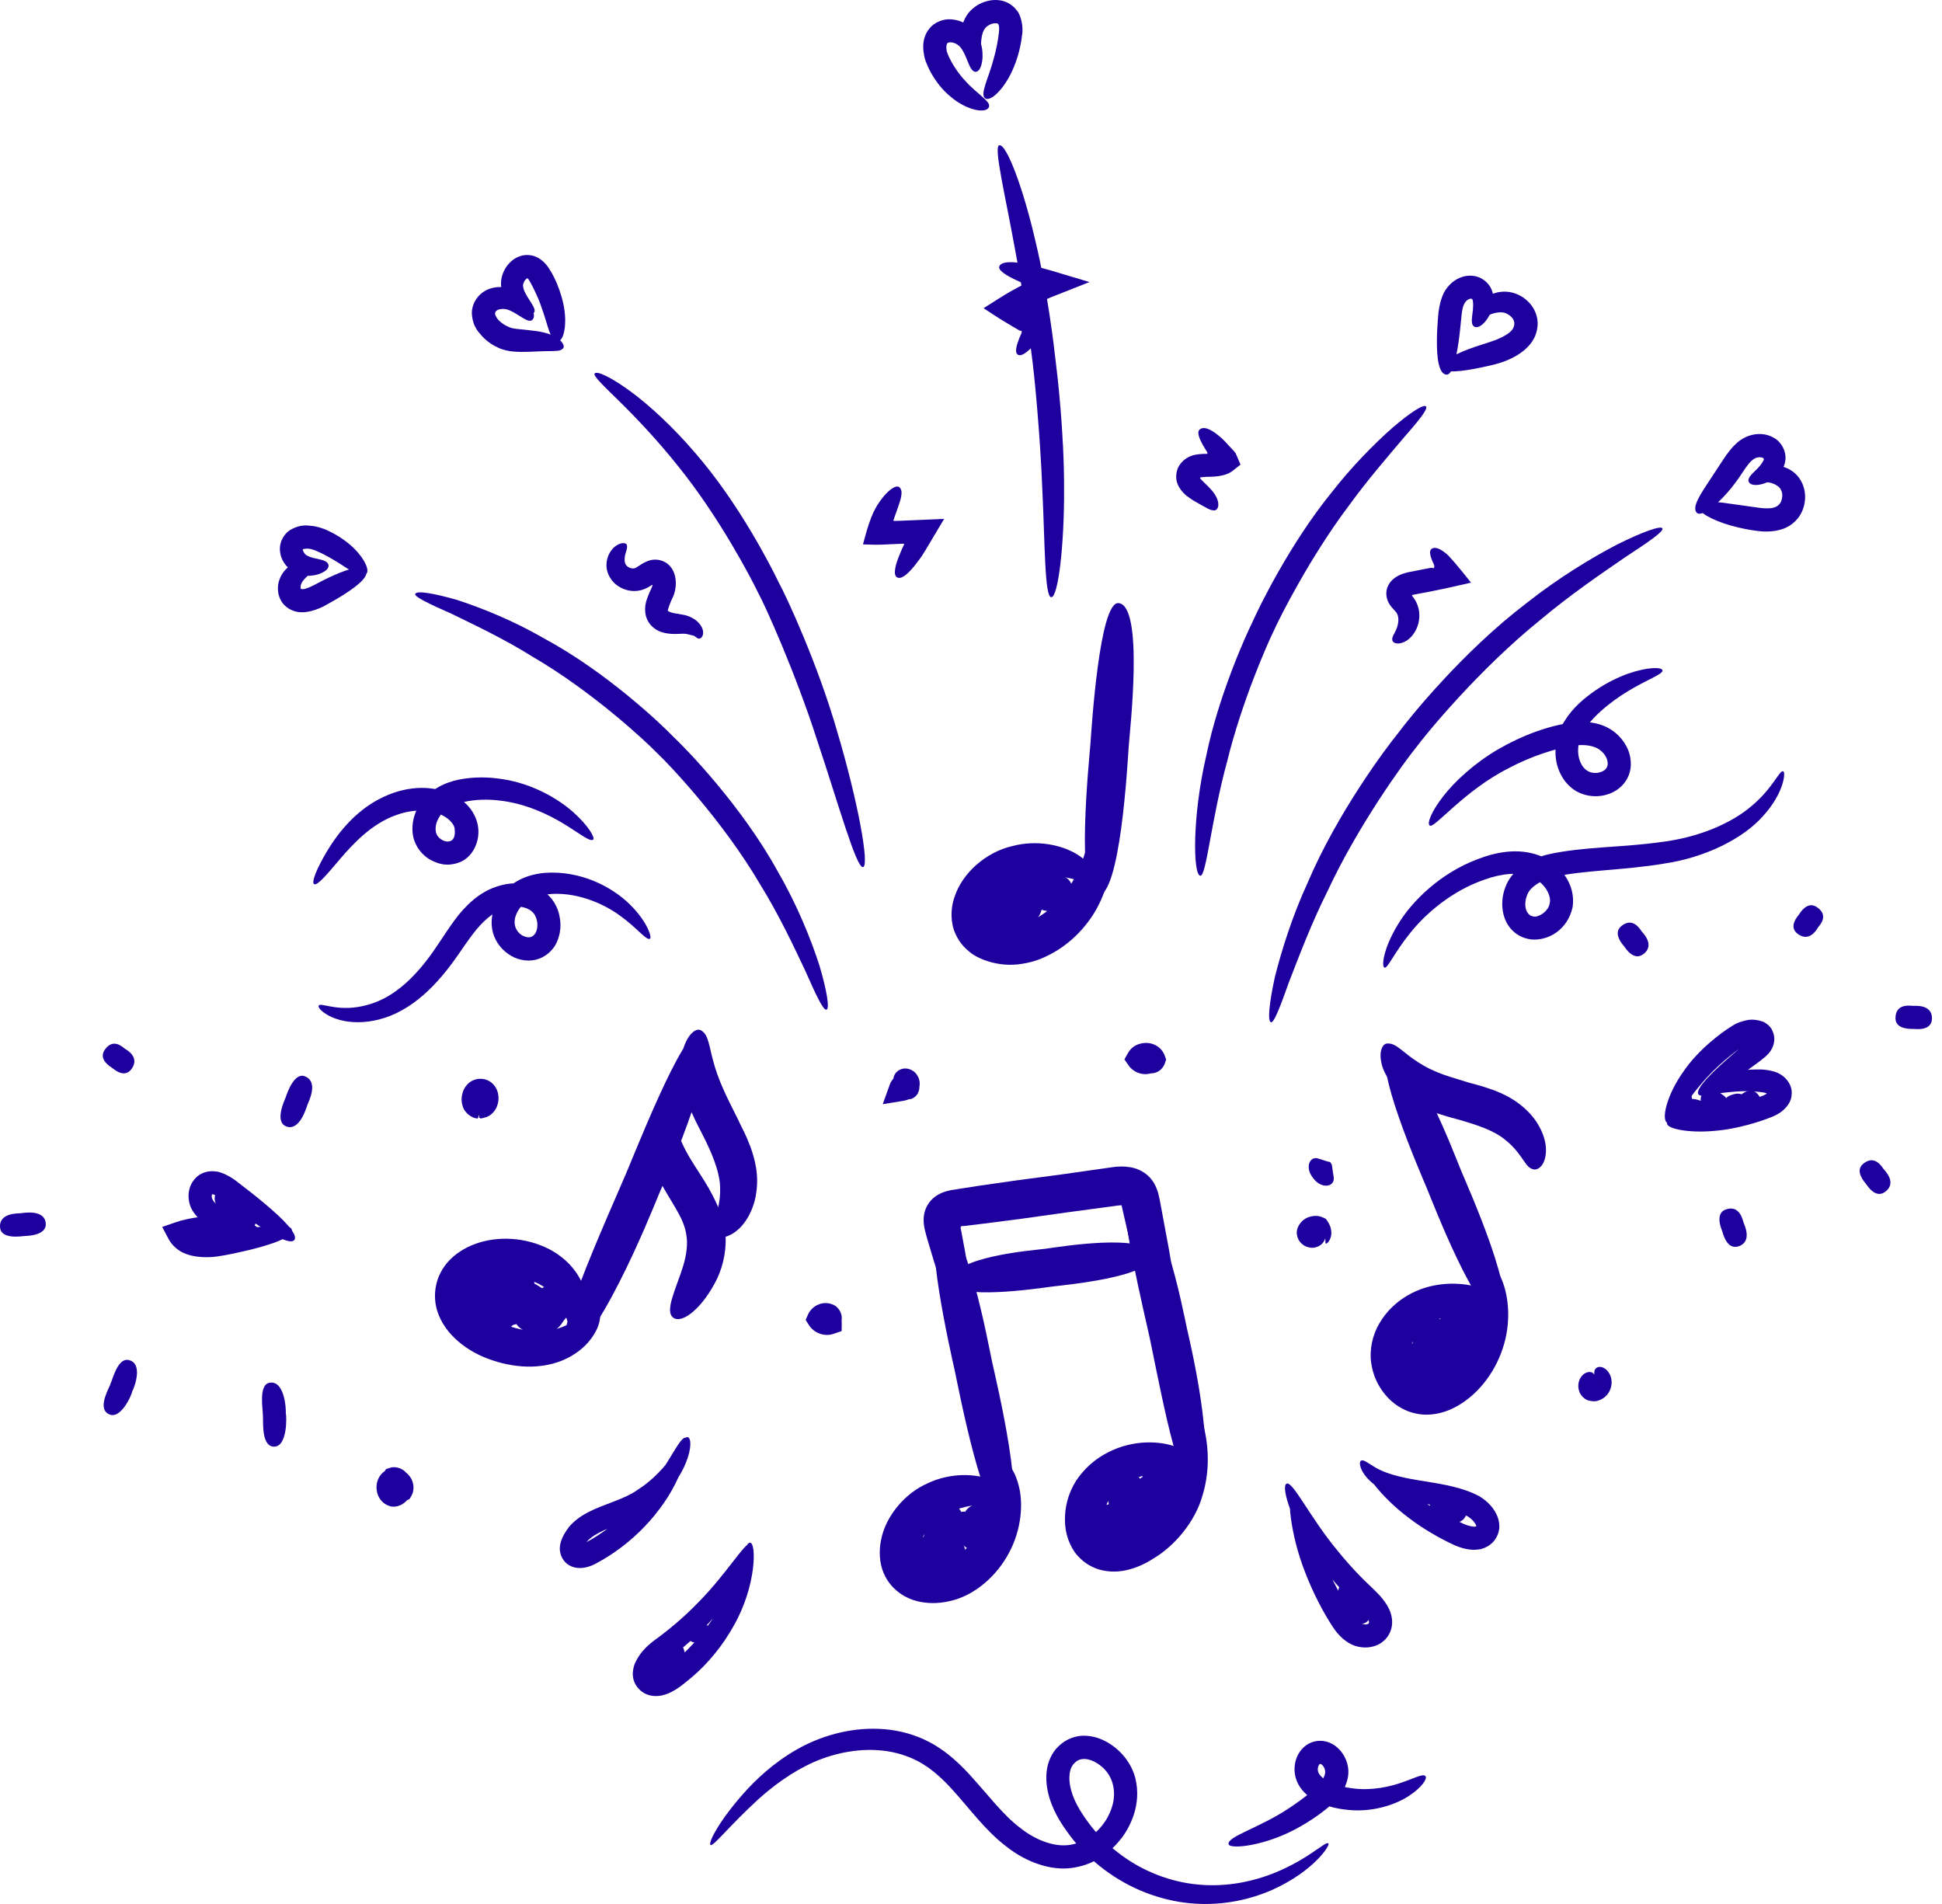 <svg width="51" height="50" viewBox="0 0 51 50" fill="none" xmlns="http://www.w3.org/2000/svg">
<path d="M39.368 34.507C38.832 34.732 37.615 31.544 37.452 31.158C37.289 30.773 36.027 27.857 36.485 27.664C37.111 27.4 38.218 30.381 38.381 30.767C38.543 31.152 39.934 34.268 39.368 34.507Z" fill="#1E009F"/>
<path d="M38.859 33.019C38.972 32.942 39.248 33.139 39.436 33.598C39.629 34.048 39.687 34.745 39.465 35.408C39.248 36.074 38.775 36.672 38.188 36.968C37.894 37.121 37.551 37.18 37.276 37.137C36.994 37.096 36.814 36.987 36.726 36.932C36.549 36.828 36.101 36.456 36.009 35.786C35.96 35.448 36.043 35.056 36.226 34.75C36.408 34.434 36.678 34.185 36.974 34.014C37.587 33.661 38.237 33.678 38.651 33.759C39.075 33.847 39.314 33.993 39.294 34.112C39.266 34.283 38.991 34.347 38.625 34.412C38.262 34.477 37.8 34.572 37.48 34.813C37.135 35.047 36.97 35.425 37.015 35.644C37.053 35.912 37.223 36.06 37.266 36.082C37.326 36.108 37.425 36.2 37.728 36.06C38.029 35.916 38.386 35.528 38.57 35.084C38.767 34.635 38.812 34.136 38.795 33.758C38.784 33.379 38.723 33.103 38.859 33.019Z" fill="#1E009F"/>
<path d="M37.977 35.942C37.748 36.119 37.539 36.037 37.397 35.88C37.254 35.725 37.191 35.511 37.173 35.468C37.154 35.426 37.069 35.237 37.069 35.038C37.067 34.839 37.153 34.647 37.397 34.606C38.055 34.503 38.055 35.005 38.1 35.074C38.115 35.152 38.446 35.57 37.977 35.942Z" fill="#1E009F"/>
<path d="M38.605 34.841C38.832 35.022 38.735 35.325 38.521 35.562C38.312 35.803 38.006 35.952 37.943 35.985C37.883 36.022 37.607 36.179 37.312 36.221C37.018 36.27 36.732 36.199 36.692 35.955C36.637 35.618 36.817 35.451 37 35.329C37.186 35.214 37.399 35.136 37.446 35.109C37.494 35.082 37.691 34.946 37.903 34.838C38.118 34.736 38.366 34.648 38.605 34.841Z" fill="#1E009F"/>
<path d="M38.481 35.13C37.935 35.327 37.888 34.855 37.869 34.803C37.85 34.75 37.675 34.358 38.143 34.19C38.782 33.959 38.798 34.408 38.817 34.461C38.837 34.514 39.059 34.922 38.481 35.13Z" fill="#1E009F"/>
<path d="M40.261 30.706C40.117 30.67 40.055 30.526 39.949 30.386C39.852 30.245 39.709 30.07 39.508 29.916C39.151 29.621 38.471 29.457 38.324 29.407C38.249 29.386 38.051 29.338 37.778 29.248C37.51 29.162 37.141 29.003 36.851 28.76C36.556 28.523 36.326 28.186 36.274 27.891C36.214 27.597 36.311 27.408 36.429 27.403C36.602 27.391 36.723 27.511 36.868 27.62C37.007 27.734 37.181 27.867 37.397 27.989C37.615 28.113 37.849 28.205 38.085 28.28C38.328 28.355 38.518 28.413 38.589 28.435C38.664 28.457 38.879 28.505 39.175 28.61C39.323 28.663 39.488 28.732 39.661 28.831C39.84 28.933 40.008 29.063 40.152 29.216C40.443 29.514 40.622 29.931 40.598 30.257C40.581 30.588 40.402 30.745 40.261 30.706Z" fill="#1E009F"/>
<path d="M28.813 23.526C28.234 23.484 28.605 19.961 28.637 19.527C28.668 19.094 28.875 15.802 29.371 15.838C30.048 15.887 29.673 19.166 29.642 19.6C29.61 20.034 29.426 23.57 28.813 23.526Z" fill="#1E009F"/>
<path d="M28.809 21.678C28.942 21.646 29.133 21.931 29.16 22.437C29.188 22.936 29.013 23.627 28.584 24.197C28.373 24.483 28.105 24.737 27.807 24.93C27.658 25.026 27.503 25.106 27.348 25.172C27.176 25.243 27.004 25.285 26.843 25.31C26.197 25.419 25.643 25.156 25.468 25.002C25.384 24.932 25.206 24.79 25.09 24.517C24.965 24.254 24.953 23.869 25.068 23.554C25.272 22.92 25.898 22.38 26.573 22.221C27.244 22.041 27.927 22.195 28.328 22.463C28.74 22.736 28.85 23.056 28.759 23.124C28.624 23.239 28.385 23.119 28.05 23.055C27.718 22.986 27.261 22.971 26.847 23.125C26.433 23.266 26.122 23.592 26.032 23.872C25.959 24.13 26.047 24.156 26.085 24.204C26.112 24.229 26.316 24.355 26.694 24.303C26.783 24.289 26.874 24.268 26.962 24.234C27.064 24.191 27.167 24.142 27.269 24.082C27.473 23.961 27.669 23.797 27.837 23.607C28.18 23.226 28.388 22.751 28.501 22.376C28.617 22 28.652 21.712 28.809 21.678Z" fill="#1E009F"/>
<path d="M26.879 24.281C26.298 24.314 26.373 23.576 26.368 23.485C26.363 23.396 26.294 22.716 26.79 22.688C27.468 22.651 27.369 23.34 27.374 23.429C27.379 23.52 27.491 24.247 26.879 24.281Z" fill="#1E009F"/>
<path d="M27.244 24.074C27.165 24.649 26.531 24.446 26.452 24.435C26.372 24.424 25.763 24.372 25.83 23.879C25.923 23.206 26.509 23.425 26.589 23.436C26.668 23.447 27.328 23.465 27.244 24.074Z" fill="#1E009F"/>
<path d="M27.512 23.927C26.937 23.847 27.114 23.408 27.122 23.352C27.13 23.297 27.156 22.869 27.649 22.937C28.322 23.03 28.127 23.434 28.12 23.49C28.112 23.546 28.121 24.01 27.512 23.927Z" fill="#1E009F"/>
<path d="M26.414 39.924C25.846 40.049 25.17 36.434 25.073 35.993C24.976 35.553 24.21 32.216 24.696 32.108C25.358 31.962 25.96 35.336 26.057 35.777C26.154 36.218 27.013 39.792 26.414 39.924Z" fill="#1E009F"/>
<path d="M26.253 38.356C26.374 38.293 26.626 38.52 26.749 38.998C26.878 39.467 26.829 40.164 26.499 40.777C26.178 41.387 25.587 41.909 24.936 42.047C24.625 42.12 24.321 42.11 24.071 42.044C23.819 41.976 23.637 41.851 23.552 41.777C23.468 41.705 23.307 41.556 23.203 41.302C23.097 41.05 23.075 40.729 23.141 40.427C23.26 39.82 23.761 39.21 24.37 38.949C24.972 38.664 25.643 38.694 26.07 38.873C26.507 39.061 26.668 39.34 26.593 39.426C26.484 39.564 26.233 39.505 25.91 39.507C25.587 39.511 25.159 39.572 24.797 39.792C24.431 39.999 24.197 40.34 24.136 40.629C24.085 40.926 24.174 40.973 24.199 41.004C24.213 41.017 24.246 41.041 24.325 41.063C24.405 41.082 24.543 41.093 24.706 41.055C25.018 41.001 25.416 40.699 25.672 40.305C25.935 39.909 26.055 39.434 26.091 39.068C26.136 38.7 26.108 38.424 26.253 38.356Z" fill="#1E009F"/>
<path d="M24.535 41.239C23.995 41.065 24.275 40.372 24.273 40.27C24.301 40.177 24.306 39.481 24.792 39.467C25.486 39.451 25.304 40.309 25.271 40.41C25.264 40.464 25.244 40.72 25.132 40.94C25.022 41.16 24.827 41.331 24.535 41.239Z" fill="#1E009F"/>
<path d="M25.349 40.722C25.448 41.295 24.782 41.292 24.703 41.306C24.624 41.32 24.027 41.455 23.943 40.965C23.828 40.295 24.453 40.327 24.532 40.313C24.611 40.299 25.245 40.117 25.349 40.722Z" fill="#1E009F"/>
<path d="M25.929 40.305C25.38 40.495 25.359 40.08 25.342 40.034C25.327 39.988 25.175 39.647 25.645 39.485C26.287 39.263 26.279 39.658 26.295 39.704C26.311 39.751 26.509 40.104 25.929 40.305Z" fill="#1E009F"/>
<path d="M25.691 40.102C25.93 40.632 25.636 40.637 25.605 40.651C25.575 40.664 25.358 40.796 25.155 40.342C24.877 39.723 25.162 39.745 25.192 39.731C25.223 39.718 25.44 39.542 25.691 40.102Z" fill="#1E009F"/>
<path d="M31.405 39.059C31.117 39.102 30.866 38.218 30.645 37.276C30.428 36.332 30.238 35.328 30.188 35.11C30.14 34.891 29.921 33.957 29.744 33.069C29.572 32.179 29.444 31.331 29.683 31.26C30.009 31.165 30.381 31.954 30.659 32.831C30.941 33.709 31.123 34.669 31.172 34.89C31.222 35.112 31.462 36.125 31.581 37.102C31.704 38.079 31.708 39.013 31.405 39.059Z" fill="#1E009F"/>
<path d="M31.127 36.665C31.263 36.63 31.449 36.896 31.587 37.368C31.719 37.835 31.802 38.533 31.585 39.255C31.386 39.984 30.818 40.618 30.291 40.927C30.028 41.1 29.733 41.216 29.464 41.255C29.192 41.297 28.954 41.246 28.839 41.208C28.726 41.172 28.5 41.08 28.294 40.849C28.092 40.618 27.969 40.273 27.967 39.93C27.962 39.584 28.047 39.222 28.262 38.882C28.478 38.559 28.766 38.309 29.093 38.143C29.744 37.804 30.473 37.825 30.934 38.013C31.409 38.196 31.593 38.493 31.519 38.58C31.412 38.721 31.144 38.645 30.78 38.648C30.422 38.64 29.941 38.718 29.559 38.965C29.368 39.081 29.209 39.252 29.112 39.409C29.023 39.557 28.977 39.754 28.982 39.903C29.007 40.225 29.105 40.219 29.147 40.248C29.169 40.254 29.211 40.268 29.311 40.253C29.411 40.237 29.567 40.185 29.747 40.067C30.13 39.835 30.494 39.452 30.682 38.956C30.88 38.464 30.911 37.892 30.93 37.455C30.951 37.018 30.974 36.704 31.127 36.665Z" fill="#1E009F"/>
<path d="M29.76 40.501C29.188 40.6 29.157 39.74 29.139 39.637C29.121 39.534 28.955 38.758 29.445 38.673C30.115 38.557 30.114 39.363 30.132 39.466C30.15 39.569 30.365 40.397 29.76 40.501Z" fill="#1E009F"/>
<path d="M30.236 39.585C30.399 39.826 30.275 40.049 30.075 40.197C29.877 40.347 29.621 40.408 29.569 40.426C29.517 40.445 29.286 40.528 29.053 40.519C28.82 40.513 28.602 40.414 28.581 40.167C28.534 39.507 29.155 39.522 29.242 39.472C29.283 39.458 29.457 39.378 29.649 39.345C29.841 39.317 30.065 39.331 30.236 39.585Z" fill="#1E009F"/>
<path d="M30.624 39.628C30.051 39.727 30.043 38.997 30.027 38.91C30.012 38.822 29.867 38.166 30.357 38.081C31.026 37.966 31.005 38.651 31.02 38.738C31.035 38.825 31.228 39.524 30.624 39.628Z" fill="#1E009F"/>
<path d="M30.596 39.239C30.695 39.811 30.352 39.753 30.312 39.76C30.273 39.767 29.977 39.849 29.893 39.36C29.778 38.69 30.102 38.774 30.141 38.767C30.181 38.76 30.492 38.634 30.596 39.239Z" fill="#1E009F"/>
<path d="M30.857 35.966C30.573 36.027 30.147 34.584 29.772 33.036C29.683 32.646 29.592 32.253 29.505 31.876C29.487 31.8 29.471 31.726 29.454 31.651L29.453 31.652L29.453 31.651L29.371 31.657C28.718 31.745 28.215 31.812 28.035 31.836C27.86 31.861 27.407 31.924 26.821 32.006C26.528 32.044 26.201 32.086 25.858 32.13C25.687 32.151 25.511 32.173 25.334 32.194C25.271 32.201 25.289 32.197 25.281 32.197L25.27 32.196C25.262 32.196 25.251 32.196 25.244 32.202C25.236 32.208 25.232 32.218 25.23 32.228L25.228 32.245C25.225 32.239 25.243 32.325 25.25 32.359C25.284 32.545 25.317 32.728 25.351 32.907C25.413 33.262 25.465 33.594 25.499 33.88C25.566 34.451 25.563 34.84 25.438 34.87C25.266 34.91 25.06 34.572 24.846 34.036C24.739 33.768 24.63 33.45 24.522 33.106C24.47 32.931 24.416 32.753 24.362 32.572L24.315 32.406C24.291 32.317 24.27 32.226 24.261 32.136C24.243 31.957 24.274 31.784 24.366 31.633C24.452 31.494 24.579 31.39 24.732 31.326C24.809 31.293 24.892 31.27 24.978 31.253L25.196 31.219C25.372 31.191 25.547 31.165 25.717 31.138C26.06 31.089 26.386 31.042 26.679 31C27.265 30.922 27.718 30.862 27.894 30.839C28.078 30.813 28.591 30.74 29.258 30.645C29.31 30.64 29.366 30.635 29.427 30.634C29.513 30.632 29.598 30.638 29.683 30.652C29.852 30.681 30.016 30.754 30.146 30.873C30.278 30.99 30.366 31.154 30.416 31.333C30.443 31.438 30.449 31.479 30.459 31.525L30.486 31.668C30.557 32.047 30.631 32.443 30.703 32.837C30.977 34.407 31.157 35.902 30.857 35.966Z" fill="#1E009F"/>
<path d="M30.235 32.965C30.314 33.54 27.894 33.75 27.599 33.79C27.304 33.83 25.069 34.164 25.002 33.672C24.911 32.999 27.169 32.832 27.464 32.792C27.759 32.752 30.154 32.356 30.235 32.965Z" fill="#1E009F"/>
<path d="M14.923 35.41C14.66 35.286 14.992 34.302 15.396 33.284C15.801 32.267 16.276 31.211 16.372 30.977C16.587 30.517 17.953 26.931 18.404 27.095C18.721 27.213 18.513 28.169 18.182 29.148C17.853 30.129 17.401 31.13 17.302 31.365C17.205 31.601 16.769 32.686 16.266 33.67C15.765 34.657 15.201 35.54 14.923 35.41Z" fill="#1E009F"/>
<path d="M15.661 34.348C15.796 34.37 15.838 34.76 15.496 35.191C15.33 35.401 15.078 35.6 14.758 35.73C14.437 35.861 14.07 35.907 13.714 35.882C13.354 35.856 13.016 35.767 12.701 35.636C12.37 35.495 12.083 35.3 11.856 35.054C11.63 34.814 11.472 34.502 11.436 34.216C11.396 33.93 11.458 33.718 11.489 33.612C11.525 33.507 11.607 33.309 11.78 33.12C11.952 32.931 12.201 32.766 12.489 32.663C13.076 32.452 13.798 32.486 14.424 32.804C14.732 32.964 15.005 33.207 15.176 33.485C15.347 33.761 15.428 34.05 15.435 34.3C15.451 34.81 15.206 35.076 15.104 35.022C14.943 34.956 14.93 34.698 14.791 34.411C14.657 34.115 14.409 33.806 14.019 33.658C13.639 33.502 13.135 33.498 12.842 33.615C12.52 33.735 12.462 33.888 12.447 33.927C12.443 33.981 12.374 34.099 12.604 34.362C12.715 34.487 12.895 34.62 13.099 34.714C13.318 34.816 13.569 34.897 13.809 34.934C14.294 35.022 14.733 34.904 15.039 34.713C15.347 34.535 15.508 34.309 15.661 34.348Z" fill="#1E009F"/>
<path d="M12.733 34.882C12.321 34.496 12.873 33.971 12.912 33.873C12.977 33.797 13.263 33.147 13.714 33.318C14.03 33.443 14.076 33.694 14.015 33.926C13.958 34.158 13.798 34.355 13.768 34.403C13.739 34.452 13.61 34.686 13.412 34.848C13.215 35.011 12.959 35.09 12.733 34.882Z" fill="#1E009F"/>
<path d="M13.779 34.518C13.688 34.794 13.453 34.837 13.235 34.765C13.016 34.696 12.845 34.522 12.808 34.489C12.769 34.458 12.593 34.314 12.505 34.118C12.412 33.924 12.42 33.7 12.636 33.579C12.933 33.412 13.112 33.452 13.234 33.516C13.353 33.584 13.43 33.696 13.456 33.717C13.482 33.739 13.602 33.814 13.697 33.933C13.788 34.052 13.875 34.226 13.779 34.518Z" fill="#1E009F"/>
<path d="M13.982 34.899C13.508 34.561 13.947 34.145 13.99 34.086C14.032 34.027 14.327 33.559 14.732 33.847C15.285 34.242 14.852 34.612 14.81 34.672C14.768 34.731 14.481 35.255 13.982 34.899Z" fill="#1E009F"/>
<path d="M14.536 34.602C14.263 35.115 13.797 34.736 13.733 34.702C13.669 34.668 13.169 34.438 13.402 33.999C13.721 33.399 14.142 33.778 14.206 33.812C14.27 33.846 14.824 34.06 14.536 34.602Z" fill="#1E009F"/>
<path d="M13.933 35.045C13.42 34.772 13.583 34.71 13.591 34.696C13.599 34.682 13.628 34.559 14.067 34.793C14.666 35.112 14.488 35.155 14.481 35.169C14.473 35.184 14.474 35.333 13.933 35.045Z" fill="#1E009F"/>
<path d="M12.836 34.511C12.854 34.8 12.715 34.925 12.552 34.944C12.39 34.966 12.239 34.883 12.207 34.87C12.175 34.859 12.024 34.806 11.932 34.683C11.837 34.56 11.821 34.386 11.991 34.205C12.459 33.723 12.513 33.915 12.561 33.926C12.598 33.949 12.783 33.908 12.836 34.511Z" fill="#1E009F"/>
<path d="M18.717 32.384C18.655 32.248 18.74 32.106 18.795 31.926C18.857 31.751 18.915 31.513 18.912 31.244C18.928 30.745 18.597 30.103 18.532 29.96C18.495 29.887 18.397 29.693 18.27 29.443C18.144 29.184 17.988 28.823 17.922 28.444C17.851 28.067 17.876 27.661 18.001 27.388C18.119 27.112 18.299 26.998 18.403 27.055C18.557 27.135 18.592 27.31 18.643 27.507C18.688 27.705 18.744 27.948 18.838 28.212C19.017 28.721 19.364 29.34 19.432 29.506C19.469 29.583 19.586 29.793 19.705 30.108C19.763 30.266 19.819 30.45 19.854 30.658C19.89 30.873 19.893 31.098 19.861 31.317C19.805 31.753 19.576 32.167 19.295 32.359C19.016 32.558 18.772 32.517 18.717 32.384Z" fill="#1E009F"/>
<path d="M17.688 34.608C17.437 34.444 17.765 33.821 17.943 33.24C18.03 32.948 18.061 32.676 18.03 32.469C18.006 32.263 17.93 32.089 17.902 32.026C17.874 31.964 17.789 31.8 17.647 31.566C17.511 31.336 17.303 31.02 17.17 30.643C17.035 30.278 16.999 29.853 17.099 29.552C17.197 29.246 17.386 29.122 17.489 29.181C17.641 29.261 17.681 29.434 17.75 29.613C17.815 29.794 17.9 30.02 18.038 30.269C18.167 30.51 18.352 30.773 18.508 31.028C18.664 31.278 18.776 31.511 18.815 31.6C18.852 31.688 18.988 31.939 19.04 32.332C19.098 32.723 19.011 33.2 18.835 33.574C18.469 34.327 17.929 34.771 17.688 34.608Z" fill="#1E009F"/>
<path d="M21.706 26.514C21.618 26.541 21.427 26.122 21.146 25.489C20.85 24.862 20.455 24.018 19.95 23.204C18.977 21.55 17.573 20.072 17.252 19.772C16.947 19.455 15.545 18.153 13.991 17.249C13.232 16.772 12.443 16.404 11.86 16.119C11.268 15.858 10.882 15.672 10.904 15.599C10.934 15.504 11.363 15.571 12.004 15.755C12.634 15.961 13.473 16.293 14.276 16.759C15.919 17.641 17.362 19.013 17.675 19.34C18.006 19.649 19.488 21.168 20.442 22.915C20.939 23.773 21.298 24.67 21.517 25.346C21.72 26.029 21.79 26.49 21.706 26.514Z" fill="#1E009F"/>
<path d="M22.666 22.77C22.492 22.814 22.029 21.145 21.451 19.415C20.892 17.676 20.106 15.923 19.904 15.555C19.724 15.179 18.886 13.577 17.823 12.26C17.298 11.597 16.735 11.002 16.301 10.574C15.866 10.146 15.57 9.872 15.616 9.809C15.673 9.729 16.049 9.905 16.558 10.278C17.066 10.65 17.692 11.232 18.261 11.899C19.416 13.229 20.26 14.899 20.445 15.284C20.653 15.662 21.486 17.457 21.995 19.241C22.523 21.018 22.84 22.728 22.666 22.77Z" fill="#1E009F"/>
<path d="M43.657 13.875C43.698 13.957 43.29 14.233 42.67 14.64C42.058 15.061 41.232 15.621 40.447 16.283C38.847 17.574 37.461 19.259 37.181 19.639C36.883 20.005 35.674 21.658 34.862 23.404C34.431 24.263 34.106 25.137 33.853 25.783C33.622 26.436 33.456 26.864 33.38 26.846C33.284 26.823 33.328 26.361 33.478 25.667C33.65 24.98 33.934 24.062 34.348 23.165C35.126 21.339 36.397 19.645 36.703 19.27C36.989 18.88 38.401 17.121 40.089 15.838C40.916 15.182 41.796 14.649 42.468 14.299C43.148 13.961 43.618 13.797 43.657 13.875Z" fill="#1E009F"/>
<path d="M37.449 10.673C37.509 10.74 37.252 11.053 36.85 11.512C36.456 11.979 35.918 12.596 35.424 13.278C34.409 14.625 33.603 16.221 33.447 16.576C33.274 16.923 32.601 18.461 32.227 19.996C31.809 21.519 31.681 23.005 31.525 22.997C31.329 22.993 31.306 21.455 31.674 19.864C32 18.264 32.721 16.678 32.898 16.321C33.059 15.956 33.87 14.287 34.969 12.933C35.504 12.247 36.1 11.646 36.568 11.233C37.044 10.827 37.39 10.606 37.449 10.673Z" fill="#1E009F"/>
<path d="M8.37 26.407C8.418 26.324 8.785 26.535 9.372 26.448C9.661 26.407 9.991 26.299 10.3 26.093C10.613 25.889 10.908 25.598 11.171 25.262C11.439 24.929 11.657 24.548 11.934 24.17C12.203 23.8 12.575 23.439 13.015 23.293C13.438 23.138 13.905 23.175 14.215 23.369C14.55 23.567 14.647 23.874 14.68 23.997C14.71 24.132 14.771 24.392 14.627 24.734C14.556 24.9 14.393 25.091 14.157 25.176C13.924 25.265 13.64 25.228 13.424 25.101C13.207 24.975 13.026 24.771 12.946 24.495C12.871 24.219 12.921 23.936 13.042 23.699C13.162 23.463 13.354 23.267 13.585 23.136C13.811 23.007 14.06 22.945 14.298 22.923C15.256 22.849 16.088 23.302 16.541 23.751C17.006 24.208 17.128 24.626 17.069 24.652C16.973 24.706 16.747 24.38 16.285 24.048C15.838 23.717 15.096 23.398 14.359 23.487C14 23.53 13.702 23.702 13.578 23.968C13.445 24.234 13.535 24.462 13.725 24.571C13.912 24.665 14.016 24.595 14.074 24.482C14.132 24.355 14.112 24.21 14.095 24.151C14.075 24.085 14.04 23.968 13.906 23.892C13.763 23.802 13.507 23.767 13.219 23.869C12.933 23.962 12.666 24.203 12.415 24.532C12.168 24.857 11.922 25.265 11.614 25.622C11.311 25.983 10.955 26.308 10.563 26.526C10.17 26.75 9.75 26.845 9.399 26.844C9.044 26.846 8.758 26.749 8.587 26.645C8.413 26.541 8.347 26.443 8.37 26.407Z" fill="#1E009F"/>
<path d="M8.247 23.217C8.177 23.171 8.304 22.83 8.595 22.342C8.883 21.867 9.394 21.195 10.206 20.869C10.6 20.705 11.065 20.64 11.5 20.735C11.927 20.822 12.374 21.092 12.521 21.562C12.661 21.999 12.45 22.492 12.078 22.641C11.713 22.784 11.465 22.653 11.355 22.607C11.246 22.55 11.027 22.429 10.895 22.113C10.775 21.816 10.822 21.409 11.046 21.09C11.27 20.752 11.67 20.548 12.056 20.472C12.447 20.396 12.841 20.401 13.224 20.465C13.993 20.588 14.653 20.971 15.055 21.329C15.461 21.69 15.631 22.005 15.578 22.048C15.497 22.117 15.239 21.899 14.819 21.642C14.401 21.385 13.798 21.101 13.143 21.026C12.499 20.939 11.762 21.069 11.551 21.432C11.428 21.61 11.421 21.794 11.462 21.896C11.495 21.984 11.581 22.046 11.623 22.064C11.708 22.117 12.001 22.171 11.936 21.738C11.895 21.575 11.669 21.385 11.37 21.324C11.073 21.253 10.731 21.284 10.411 21.402C9.76 21.628 9.267 22.164 8.917 22.573C8.568 22.987 8.328 23.269 8.247 23.217Z" fill="#1E009F"/>
<path d="M46.828 20.255C46.903 20.263 46.852 20.828 46.302 21.428C45.775 22.03 44.76 22.525 43.705 22.678C42.664 22.855 41.571 22.851 40.806 23.029C40.437 23.117 40.184 23.311 40.117 23.477C40.03 23.667 40.057 23.83 40.078 23.887C40.094 23.95 40.154 24.052 40.272 24.067C40.383 24.102 40.666 23.942 40.698 23.722C40.752 23.5 40.537 23.149 40.202 23.024C39.865 22.889 39.413 22.946 38.994 23.097C38.135 23.389 37.44 23.989 37.03 24.506C36.612 25.024 36.438 25.441 36.36 25.411C36.273 25.385 36.33 24.903 36.711 24.279C37.083 23.659 37.824 22.933 38.798 22.565C39.272 22.381 39.854 22.258 40.417 22.464C40.963 22.67 41.392 23.216 41.299 23.823C41.166 24.424 40.653 24.717 40.198 24.669C39.717 24.599 39.542 24.217 39.502 24.073C39.449 23.911 39.398 23.59 39.566 23.22C39.746 22.818 40.188 22.552 40.651 22.438C41.571 22.231 42.619 22.257 43.616 22.113C44.61 21.996 45.495 21.612 46.025 21.144C46.563 20.688 46.731 20.222 46.828 20.255Z" fill="#1E009F"/>
<path d="M43.659 17.602C43.679 17.692 43.358 17.808 42.92 18.053C42.702 18.176 42.455 18.333 42.211 18.53C41.967 18.728 41.725 18.96 41.579 19.224C41.428 19.483 41.405 19.774 41.499 20.007C41.598 20.238 41.771 20.321 41.963 20.294C42.345 20.222 42.208 19.916 42.146 19.829C42.117 19.786 42.047 19.7 41.932 19.643C41.812 19.584 41.614 19.546 41.367 19.576C40.865 19.642 40.197 19.867 39.628 20.168C38.449 20.761 37.665 21.768 37.548 21.681C37.468 21.625 37.59 21.31 37.904 20.907C38.217 20.506 38.732 20.032 39.353 19.672C39.978 19.31 40.659 19.059 41.298 18.971C41.623 18.931 41.951 18.974 42.198 19.097C42.452 19.226 42.579 19.395 42.645 19.487C42.703 19.58 42.84 19.773 42.827 20.11C42.819 20.273 42.752 20.47 42.605 20.622C42.461 20.776 42.259 20.869 42.05 20.899C41.839 20.929 41.607 20.897 41.391 20.775C41.176 20.646 41.029 20.452 40.941 20.233C40.767 19.805 40.855 19.294 41.086 18.937C41.311 18.572 41.621 18.321 41.909 18.124C42.201 17.925 42.496 17.784 42.755 17.691C43.278 17.509 43.643 17.517 43.659 17.602Z" fill="#1E009F"/>
<path d="M18.012 37.756C18.169 37.789 17.985 38.758 17.322 39.624C17.002 40.058 16.582 40.453 16.174 40.737C16.075 40.809 15.972 40.871 15.877 40.931C15.828 40.96 15.78 40.987 15.734 41.013C15.672 41.05 15.571 41.104 15.491 41.13C15.149 41.25 14.91 41.124 14.8 40.972C14.737 40.884 14.718 40.803 14.709 40.749C14.687 40.652 14.7 40.446 14.877 40.192C14.972 40.045 15.036 39.999 15.131 39.915C15.223 39.839 15.329 39.775 15.438 39.716C15.888 39.483 16.378 39.386 16.76 39.114C17.159 38.859 17.47 38.504 17.672 38.219C17.877 37.933 17.986 37.718 18.061 37.74C18.154 37.766 18.165 38.034 18.015 38.408C17.869 38.78 17.547 39.241 17.087 39.578C16.863 39.747 16.594 39.89 16.35 39.986C16.108 40.084 15.89 40.164 15.725 40.254C15.644 40.298 15.571 40.342 15.516 40.387C15.467 40.424 15.399 40.5 15.414 40.482C15.412 40.483 15.408 40.487 15.408 40.487L15.41 40.491C15.412 40.492 15.415 40.491 15.418 40.49C15.462 40.465 15.51 40.438 15.56 40.408C15.644 40.355 15.736 40.301 15.825 40.237C16.188 39.989 16.571 39.648 16.885 39.279C17.532 38.548 17.845 37.708 18.012 37.756Z" fill="#1E009F"/>
<path d="M19.698 40.513C19.865 40.509 19.871 41.637 19.271 42.689C18.985 43.21 18.581 43.697 18.178 44.037C17.977 44.203 17.804 44.358 17.561 44.466C17.447 44.513 17.319 44.55 17.161 44.537C17.016 44.524 16.906 44.464 16.832 44.405C16.79 44.365 16.755 44.331 16.733 44.301C16.695 44.248 16.643 44.168 16.627 44.052C16.603 43.946 16.631 43.77 16.683 43.662C16.784 43.441 16.944 43.259 17.169 43.088C17.535 42.825 17.951 42.48 18.321 42.097C19.073 41.346 19.581 40.467 19.715 40.533C19.9 40.616 19.501 41.623 18.738 42.481C18.368 42.913 17.915 43.301 17.531 43.578C17.387 43.684 17.274 43.825 17.24 43.904C17.221 43.946 17.232 43.921 17.23 43.93L17.231 43.932C17.25 43.925 17.186 43.951 17.322 43.905C17.426 43.864 17.602 43.725 17.779 43.575C18.135 43.278 18.5 42.856 18.783 42.405C19.373 41.505 19.52 40.498 19.698 40.513Z" fill="#1E009F"/>
<path d="M17.728 43.868C17.391 43.845 17.429 43.611 17.405 43.575C17.403 43.536 17.277 43.354 17.495 43.163C17.652 43.034 17.781 43.063 17.863 43.148C17.947 43.231 17.969 43.353 17.977 43.379C17.986 43.403 18.036 43.525 18.017 43.648C17.999 43.772 17.912 43.878 17.728 43.868Z" fill="#1E009F"/>
<path d="M17.999 43.671C18.049 44.016 17.653 44.004 17.606 44.011C17.559 44.017 17.202 44.089 17.16 43.793C17.101 43.39 17.472 43.419 17.519 43.412C17.566 43.406 17.946 43.306 17.999 43.671Z" fill="#1E009F"/>
<path d="M18.446 43.049C18.168 43.26 18.057 42.999 18.036 42.972C18.016 42.945 17.846 42.752 18.083 42.572C18.408 42.325 18.497 42.579 18.518 42.606C18.538 42.633 18.739 42.827 18.446 43.049Z" fill="#1E009F"/>
<path d="M35.743 38.359C35.825 38.31 35.972 38.473 36.245 38.603C36.518 38.736 36.937 38.828 37.416 38.899C37.897 38.981 38.402 39.053 38.855 39.295C39.085 39.438 39.245 39.617 39.33 39.836C39.371 39.943 39.385 40.071 39.368 40.172C39.351 40.273 39.315 40.347 39.285 40.394C39.239 40.487 39.071 40.659 38.833 40.69C38.603 40.722 38.389 40.661 38.182 40.571C37.815 40.401 37.39 40.16 37.013 39.873C36.247 39.307 35.733 38.575 35.85 38.483C36.008 38.353 36.601 38.941 37.339 39.409C37.702 39.648 38.101 39.863 38.428 40.014C38.569 40.078 38.698 40.098 38.74 40.089C38.777 40.082 38.763 40.083 38.768 40.081C38.767 40.072 38.776 40.097 38.762 40.051C38.745 40.001 38.661 39.89 38.542 39.82C38.274 39.671 37.779 39.563 37.309 39.46C36.835 39.36 36.329 39.196 36.026 38.933C35.719 38.668 35.67 38.395 35.743 38.359Z" fill="#1E009F"/>
<path d="M38.247 40.048C38.132 40.179 37.992 40.146 37.897 40.047C37.801 39.949 37.77 39.807 37.762 39.779C37.752 39.751 37.712 39.622 37.74 39.498C37.766 39.372 37.858 39.276 38.003 39.307C38.389 39.397 38.318 39.558 38.339 39.598C38.341 39.641 38.473 39.773 38.247 40.048Z" fill="#1E009F"/>
<path d="M38.501 39.794C38.36 40.098 38.05 39.943 37.994 39.953C37.945 39.936 37.622 39.98 37.55 39.703C37.505 39.505 37.607 39.397 37.74 39.359C37.871 39.317 38.014 39.347 38.046 39.351C38.078 39.353 38.232 39.359 38.36 39.43C38.489 39.499 38.576 39.626 38.501 39.794Z" fill="#1E009F"/>
<path d="M33.791 38.961C33.953 38.896 34.41 39.86 35.123 40.718C35.297 40.934 35.484 41.146 35.671 41.34C35.863 41.546 36.034 41.686 36.237 41.902C36.414 42.104 36.602 42.37 36.551 42.71C36.495 43.032 36.241 43.178 36.145 43.209C36.038 43.253 35.839 43.299 35.599 43.225C35.345 43.146 35.145 42.941 35.003 42.727C34.737 42.32 34.478 41.818 34.277 41.295C33.866 40.255 33.794 39.205 33.942 39.19C34.144 39.162 34.36 40.132 34.801 41.078C35.013 41.549 35.275 42.032 35.505 42.383C35.728 42.722 35.884 42.656 35.92 42.648C35.941 42.639 35.944 42.635 35.952 42.611C35.966 42.604 35.924 42.46 35.783 42.31C35.657 42.172 35.42 41.963 35.233 41.754C35.037 41.541 34.845 41.307 34.67 41.067C33.956 40.105 33.617 39.023 33.791 38.961Z" fill="#1E009F"/>
<path d="M35.476 42.784C35.305 42.748 35.26 42.616 35.233 42.492C35.209 42.367 35.203 42.236 35.197 42.206C35.191 42.177 35.161 42.058 35.144 41.937C35.13 41.815 35.127 41.68 35.252 41.598C35.421 41.486 35.576 41.574 35.667 41.72C35.763 41.864 35.783 42.047 35.789 42.087C35.798 42.127 35.843 42.316 35.805 42.495C35.769 42.676 35.656 42.822 35.476 42.784Z" fill="#1E009F"/>
<path d="M35.985 42.428C35.911 42.769 35.534 42.616 35.486 42.606C35.438 42.596 35.07 42.536 35.133 42.244C35.219 41.846 35.566 42.005 35.614 42.015C35.662 42.026 36.062 42.068 35.985 42.428Z" fill="#1E009F"/>
<path d="M12.462 28.86C12.428 28.837 12.408 28.791 12.442 28.731C12.474 28.672 12.559 28.615 12.677 28.622C12.736 28.626 12.808 28.647 12.874 28.709C12.94 28.769 12.982 28.87 12.983 28.964C12.981 29.138 12.882 29.336 12.614 29.375L12.608 28.899C12.617 28.972 12.609 28.893 12.527 28.864C12.489 28.849 12.475 28.848 12.483 28.848C12.474 28.846 12.488 28.848 12.521 28.841C12.584 28.829 12.627 28.784 12.62 28.787C12.622 28.783 12.615 28.799 12.615 28.811C12.614 28.827 12.617 28.8 12.617 28.8C12.616 28.784 12.609 28.778 12.621 28.796C12.63 28.816 12.687 28.857 12.728 28.868C12.723 28.874 12.759 28.866 12.675 28.884C12.598 28.902 12.588 28.965 12.606 28.898L12.42 29.303C12.181 29.089 12.237 28.813 12.33 28.691C12.434 28.552 12.567 28.561 12.594 28.626C12.638 28.718 12.649 28.798 12.692 28.838C12.709 28.86 12.729 28.877 12.745 28.881C12.749 28.882 12.752 28.883 12.756 28.881C12.75 28.884 12.741 28.887 12.734 28.891C12.72 28.899 12.711 28.909 12.711 28.909L12.546 29.372C12.361 29.368 12.183 29.187 12.151 29.05C12.108 28.912 12.118 28.794 12.152 28.684C12.186 28.577 12.258 28.474 12.352 28.41C12.448 28.345 12.547 28.332 12.588 28.331C12.636 28.33 12.724 28.325 12.839 28.386C12.956 28.445 13.05 28.579 13.076 28.704C13.104 28.831 13.097 28.957 13.034 29.093C13.003 29.159 12.948 29.233 12.866 29.288C12.783 29.347 12.672 29.367 12.581 29.358L12.591 28.974C12.594 28.974 12.581 28.948 12.57 28.94C12.559 28.932 12.569 28.942 12.588 28.942C12.636 28.932 12.591 28.944 12.589 28.974C12.589 28.997 12.588 28.941 12.563 28.923C12.541 28.896 12.499 28.885 12.462 28.86Z" fill="#1E009F"/>
<path d="M23.777 28.491C23.793 28.526 23.806 28.581 23.722 28.608C23.627 28.63 23.523 28.547 23.491 28.473C23.472 28.432 23.458 28.385 23.464 28.321C23.468 28.261 23.511 28.153 23.623 28.096C23.814 27.999 24.008 28.113 24.075 28.219C24.148 28.326 24.178 28.45 24.13 28.598C24.079 28.73 24 28.791 23.934 28.833C23.801 28.908 23.722 28.906 23.692 28.913C23.692 28.913 23.688 28.914 23.685 28.915L23.182 28.996L23.35 28.531C23.367 28.481 23.39 28.38 23.521 28.27C23.587 28.217 23.707 28.16 23.847 28.185C24.053 28.228 24.127 28.383 24.141 28.493C24.149 28.553 24.148 28.622 24.108 28.703C24.074 28.787 23.961 28.866 23.881 28.867C23.836 28.872 23.782 28.874 23.707 28.836C23.634 28.797 23.595 28.723 23.588 28.679C23.572 28.59 23.596 28.554 23.613 28.52C23.634 28.487 23.654 28.464 23.692 28.438C23.724 28.413 23.801 28.381 23.867 28.415C23.953 28.488 23.891 28.513 23.872 28.533C23.851 28.546 23.829 28.555 23.812 28.569C23.815 28.566 23.831 28.552 23.83 28.547C23.811 28.539 23.888 28.607 23.895 28.599C23.898 28.599 23.859 28.591 23.836 28.599C23.806 28.613 23.831 28.615 23.82 28.569C23.848 28.606 23.788 28.555 23.764 28.571C23.749 28.584 23.807 28.538 23.795 28.541H23.796C23.797 28.531 23.786 28.625 23.791 28.585V28.585V28.583L23.794 28.593C23.797 28.603 23.806 28.619 23.817 28.633C23.88 28.699 23.893 28.685 23.863 28.679L23.596 28.316H23.598C23.601 28.315 23.606 28.314 23.613 28.312L23.618 28.31C23.622 28.32 23.64 28.358 23.651 28.375C23.665 28.397 23.679 28.414 23.688 28.423L23.699 28.431L23.701 28.433L23.751 28.457L23.749 28.457L23.746 28.456C23.723 28.445 23.691 28.461 23.724 28.446C23.736 28.438 23.751 28.421 23.754 28.413C23.756 28.409 23.756 28.409 23.756 28.409C23.754 28.402 23.759 28.436 23.753 28.393C23.753 28.39 23.752 28.387 23.75 28.383C23.736 28.388 23.825 28.408 23.8 28.401C23.777 28.402 23.738 28.441 23.747 28.438C23.749 28.439 23.743 28.42 23.748 28.433C23.754 28.451 23.767 28.47 23.777 28.491Z" fill="#1E009F"/>
<path d="M21.593 34.385C21.617 34.298 21.722 34.254 21.852 34.315C21.977 34.372 22.108 34.539 22.105 34.758L22.103 34.955L21.892 35.027C21.608 35.123 21.35 34.964 21.256 34.816L21.157 34.661L21.222 34.516C21.259 34.435 21.304 34.391 21.325 34.369C21.353 34.34 21.418 34.283 21.519 34.247C21.617 34.214 21.764 34.197 21.915 34.28L21.939 34.293L21.95 34.302C22.135 34.454 22.137 34.67 22.058 34.819C22.017 34.898 21.936 34.974 21.839 35.002C21.743 35.03 21.652 35.011 21.594 34.98C21.474 34.914 21.433 34.806 21.44 34.729C21.449 34.648 21.503 34.619 21.549 34.628C21.605 34.641 21.69 34.648 21.69 34.64C21.709 34.636 21.727 34.605 21.712 34.633C21.7 34.674 21.726 34.673 21.684 34.647C21.637 34.642 21.718 34.639 21.714 34.626L21.697 34.689C21.688 34.701 21.69 34.743 21.692 34.739C21.692 34.739 21.681 34.721 21.676 34.717C21.673 34.714 21.663 34.705 21.657 34.703L21.706 34.49C21.716 34.485 21.732 34.463 21.733 34.457C21.735 34.449 21.727 34.479 21.735 34.5L21.523 34.723C21.573 34.71 21.559 34.571 21.593 34.385Z" fill="#1E009F"/>
<path d="M30.105 27.558C30.094 27.48 30.208 27.403 30.355 27.489C30.421 27.529 30.481 27.599 30.512 27.699C30.542 27.795 30.534 27.951 30.425 28.075L30.409 28.093L30.366 28.121C30.11 28.289 29.788 28.195 29.64 27.981L29.529 27.821L29.616 27.665C29.737 27.445 29.919 27.417 29.961 27.404C29.992 27.396 30.051 27.385 30.13 27.389C30.251 27.394 30.495 27.461 30.591 27.73L30.625 27.823L30.599 27.9C30.574 27.989 30.504 28.097 30.398 28.147C30.3 28.194 30.208 28.193 30.143 28.179C30.01 28.15 29.927 28.082 29.865 27.992C29.802 27.906 29.793 27.761 29.847 27.701C29.896 27.64 29.948 27.648 29.982 27.672C30.024 27.705 30.087 27.758 30.09 27.752C30.067 27.751 30.113 27.757 30.165 27.705C30.192 27.677 30.201 27.661 30.204 27.657C30.213 27.638 30.2 27.665 30.196 27.701C30.192 27.74 30.197 27.784 30.209 27.803C30.222 27.823 30.207 27.795 30.169 27.791L30.142 27.891C30.144 27.872 30.078 27.985 30.095 27.977C30.095 27.977 30.094 27.959 30.092 27.951C30.098 27.943 30.052 27.874 30.058 27.886L30.068 27.678C30.08 27.673 30.101 27.638 30.099 27.634C30.097 27.629 30.099 27.674 30.109 27.687L30.121 27.776C30.131 27.779 30.084 27.761 30.061 27.769C30.034 27.777 30.066 27.767 30.08 27.749C30.121 27.715 30.11 27.643 30.105 27.558Z" fill="#1E009F"/>
<path d="M34.428 32.262C34.407 32.211 34.432 32.138 34.536 32.129C34.635 32.126 34.753 32.183 34.804 32.335C34.83 32.408 34.822 32.543 34.738 32.641C34.659 32.741 34.506 32.782 34.411 32.764C34.309 32.75 34.228 32.709 34.157 32.632C34.086 32.563 34.031 32.411 34.066 32.283L34.072 32.262L34.073 32.258C34.187 31.971 34.421 31.947 34.474 31.936C34.512 31.932 34.612 31.914 34.744 31.973L34.817 32.006L34.863 32.07C34.919 32.15 34.964 32.26 34.963 32.381C34.969 32.495 34.893 32.637 34.829 32.658C34.803 32.664 34.808 32.629 34.806 32.575C34.806 32.549 34.805 32.516 34.797 32.48C34.836 32.448 34.621 32.414 34.671 32.398C34.641 32.322 34.638 32.38 34.575 32.382C34.509 32.396 34.459 32.397 34.431 32.421C34.407 32.441 34.403 32.446 34.395 32.441C34.389 32.433 34.376 32.425 34.371 32.426C34.377 32.419 34.34 32.446 34.402 32.404L34.553 32.392C34.547 32.401 34.547 32.426 34.549 32.43C34.549 32.434 34.553 32.444 34.55 32.438C34.55 32.433 34.526 32.409 34.515 32.408L34.443 32.376C34.43 32.376 34.452 32.377 34.469 32.36C34.487 32.344 34.481 32.339 34.477 32.363C34.472 32.387 34.484 32.406 34.477 32.395C34.487 32.402 34.468 32.39 34.447 32.396C34.403 32.413 34.451 32.392 34.454 32.367C34.456 32.353 34.457 32.371 34.454 32.344C34.45 32.319 34.437 32.292 34.428 32.262Z" fill="#1E009F"/>
<path d="M35.025 30.914C35.048 31.087 34.898 31.17 34.742 31.126C34.59 31.087 34.497 30.954 34.479 30.929C34.459 30.906 34.366 30.786 34.369 30.64C34.367 30.492 34.472 30.378 34.614 30.423C34.81 30.483 34.888 30.513 34.923 30.514C34.953 30.52 34.947 30.547 34.952 30.553C34.984 30.576 34.967 30.551 35.025 30.914Z" fill="#1E009F"/>
<path d="M10.31 39.08C10.279 39.126 10.201 39.139 10.123 39.061C10.052 38.989 9.982 38.82 10.108 38.625L10.139 38.578L10.267 38.539C10.381 38.506 10.565 38.556 10.656 38.664C10.75 38.766 10.787 38.876 10.801 38.985C10.812 39.095 10.803 39.211 10.729 39.338C10.662 39.47 10.473 39.573 10.335 39.566L10.28 39.563L10.259 39.558C10.018 39.495 9.927 39.298 9.903 39.189C9.875 39.068 9.892 38.977 9.903 38.929C9.912 38.892 9.93 38.815 10.005 38.723C10.077 38.631 10.227 38.544 10.395 38.561C10.56 38.577 10.685 38.666 10.77 38.784C10.853 38.896 10.906 39.105 10.802 39.285L10.756 39.364L10.702 39.391C10.401 39.543 10.141 39.386 10.05 39.244C9.946 39.083 10.006 38.961 10.076 38.952C10.177 38.933 10.261 38.971 10.323 38.953C10.354 38.949 10.385 38.941 10.403 38.93C10.412 38.924 10.417 38.918 10.416 38.913C10.418 38.926 10.425 38.943 10.425 38.943L10.413 39.079C10.442 39.078 10.345 39.08 10.329 39.105C10.312 39.126 10.361 39.066 10.358 39.033C10.359 39.013 10.358 39.02 10.36 39.022C10.358 39.017 10.357 39.018 10.366 39.025C10.38 39.039 10.409 39.047 10.419 39.05C10.43 39.054 10.463 39.052 10.441 39.054C10.419 39.048 10.349 39.118 10.368 39.099L10.328 39.061C10.329 39.125 10.353 39.107 10.297 39.072C10.273 39.054 10.228 39.042 10.215 39.04C10.218 39.039 10.221 39.035 10.223 39.029C10.227 39.012 10.221 39.023 10.292 38.975C10.34 38.933 10.314 38.923 10.322 38.983L10.422 38.895C10.475 38.915 10.417 38.9 10.39 38.942C10.358 38.975 10.345 39.031 10.31 39.08Z" fill="#1E009F"/>
<path d="M41.87 36.021C41.88 35.939 41.946 35.875 42.064 35.902C42.181 35.931 42.281 36.058 42.309 36.184C42.341 36.311 42.318 36.449 42.252 36.561C42.186 36.678 42.072 36.741 42.034 36.756C41.992 36.766 41.914 36.838 41.691 36.77C41.587 36.728 41.51 36.635 41.48 36.557C41.45 36.48 41.444 36.407 41.452 36.342C41.467 36.218 41.547 36.074 41.697 36.034C41.845 36.008 41.885 36.103 41.867 36.167C41.858 36.217 41.842 36.26 41.842 36.296C41.841 36.291 41.837 36.275 41.841 36.285C41.834 36.303 41.964 36.358 41.966 36.345C41.956 36.331 41.818 36.395 41.837 36.405C41.84 36.398 41.838 36.402 41.84 36.384C41.841 36.377 41.84 36.371 41.839 36.367L41.831 36.315L41.831 36.316L41.832 36.319C41.833 36.328 41.838 36.334 41.836 36.331C41.836 36.335 41.836 36.32 41.792 36.293C41.772 36.282 41.744 36.272 41.728 36.27C41.728 36.27 41.736 36.268 41.744 36.265C41.826 36.237 41.864 36.228 41.87 36.021Z" fill="#1E009F"/>
<path d="M23.56 15.162C23.459 15.106 23.497 14.898 23.596 14.637C23.625 14.566 23.653 14.499 23.68 14.433C23.707 14.37 23.762 14.263 23.743 14.287C23.738 14.278 23.731 14.281 23.729 14.282C23.726 14.284 23.728 14.281 23.728 14.281L23.727 14.279C23.688 14.28 23.657 14.281 23.639 14.281C23.608 14.282 23.552 14.285 23.479 14.288C23.346 14.293 23.17 14.306 22.994 14.305C22.908 14.302 22.818 14.3 22.723 14.298C22.706 14.293 22.665 14.306 22.665 14.286L22.686 14.212C22.699 14.163 22.714 14.113 22.727 14.062C22.781 13.866 22.846 13.658 22.935 13.459C23.154 13.003 23.506 12.696 23.618 12.794C23.773 12.924 23.582 13.285 23.462 13.671C23.473 13.685 23.479 13.674 23.477 13.677L23.477 13.681C23.539 13.679 23.586 13.678 23.611 13.677C23.75 13.671 24.218 13.651 24.794 13.626C24.646 13.874 24.486 14.145 24.313 14.435C24.218 14.593 24.192 14.625 24.143 14.693C24.1 14.749 24.056 14.807 24.008 14.869C23.831 15.085 23.666 15.222 23.56 15.162Z" fill="#1E009F"/>
<path d="M18.332 16.766C18.285 16.75 18.253 16.702 18.213 16.694C18.176 16.686 18.13 16.669 18.043 16.651C18.002 16.644 17.953 16.639 17.91 16.642C17.866 16.645 17.773 16.65 17.687 16.648C17.598 16.645 17.494 16.638 17.373 16.599C17.253 16.563 17.104 16.464 17.023 16.321C16.898 16.104 16.943 15.869 16.986 15.743C17.031 15.606 17.082 15.509 17.113 15.435C17.122 15.416 17.128 15.393 17.134 15.373C17.136 15.359 17.136 15.369 17.136 15.366L17.138 15.363C17.138 15.363 17.136 15.359 17.131 15.358H17.128C17.128 15.358 17.131 15.356 17.124 15.36L17.083 15.386C17.027 15.421 16.94 15.473 16.828 15.5C16.612 15.553 16.395 15.501 16.227 15.387C16.058 15.275 15.935 15.07 15.928 14.878C15.917 14.688 15.987 14.535 16.07 14.433C16.246 14.223 16.45 14.241 16.461 14.309C16.491 14.408 16.42 14.506 16.408 14.633C16.399 14.695 16.402 14.765 16.425 14.811C16.447 14.855 16.477 14.88 16.529 14.907C16.581 14.932 16.643 14.933 16.674 14.921C16.684 14.918 16.707 14.907 16.753 14.876L16.86 14.808C16.91 14.777 16.96 14.752 17.01 14.733C17.209 14.656 17.395 14.71 17.509 14.79C17.627 14.873 17.671 14.976 17.696 15.03C17.714 15.076 17.744 15.162 17.748 15.289C17.751 15.347 17.743 15.43 17.731 15.493C17.719 15.55 17.703 15.61 17.674 15.675C17.581 15.856 17.526 16.054 17.54 16.029C17.517 16.03 17.587 16.087 17.734 16.108C17.81 16.122 17.888 16.134 17.968 16.149C18.068 16.17 18.152 16.208 18.225 16.254C18.368 16.343 18.473 16.494 18.466 16.625C18.455 16.754 18.377 16.784 18.332 16.766Z" fill="#1E009F"/>
<path d="M26.729 9.314C26.667 9.274 26.673 9.163 26.722 9.01C26.746 8.933 26.781 8.845 26.825 8.751C26.843 8.696 26.826 8.703 26.824 8.689C26.772 8.671 26.873 8.743 26.576 8.564C26.434 8.478 26.283 8.391 26.154 8.305C26.089 8.262 26.025 8.221 25.961 8.179L25.868 8.118C25.861 8.108 25.818 8.097 25.841 8.088L25.888 8.057C26.136 7.9 26.352 7.759 26.539 7.653C26.758 7.529 26.77 7.529 26.822 7.5C26.853 7.485 26.826 7.495 26.868 7.487C26.879 7.484 26.882 7.479 26.878 7.465C26.875 7.459 26.869 7.45 26.858 7.438C26.866 7.437 26.822 7.418 26.784 7.401L26.676 7.352C26.401 7.221 26.213 7.095 26.242 7.002C26.283 6.875 26.514 6.864 26.817 6.91C26.857 6.916 26.896 6.923 26.933 6.929C26.972 6.935 27.007 6.942 27.097 6.966C27.267 7.012 27.429 7.057 27.587 7.1C27.948 7.209 28.291 7.311 28.612 7.407C28.235 7.556 27.89 7.692 27.611 7.802C27.353 7.909 27.159 8.007 27.102 8.036C27.086 8.044 26.956 8.116 26.987 8.099C26.987 8.099 26.985 8.101 26.979 8.103C26.975 8.104 26.974 8.107 26.978 8.118C26.981 8.121 26.973 8.117 26.986 8.126L27.038 8.162L27.19 8.265C27.313 8.348 27.437 8.432 27.564 8.519C27.438 8.699 27.304 8.885 27.214 8.998C27.145 9.076 27.079 9.144 27.018 9.197C26.896 9.305 26.794 9.356 26.729 9.314Z" fill="#1E009F"/>
<path d="M31.893 13.404C31.765 13.401 31.705 13.344 31.507 13.24C31.41 13.184 31.286 13.121 31.143 13.005C31.07 12.946 30.953 12.807 30.915 12.684C30.871 12.553 30.886 12.415 30.931 12.296C31.029 12.079 31.236 11.963 31.409 11.939C31.547 11.917 31.603 11.922 31.641 11.919C31.688 11.917 31.663 11.917 31.676 11.919C31.685 11.921 31.706 11.925 31.707 11.905C31.708 11.9 31.709 11.893 31.708 11.885C31.716 11.887 31.665 11.817 31.649 11.788C31.6 11.71 31.559 11.635 31.528 11.568C31.467 11.434 31.448 11.327 31.505 11.279C31.582 11.213 31.697 11.238 31.827 11.314C31.892 11.352 31.961 11.403 32.031 11.463C32.074 11.502 32.083 11.502 32.156 11.579C32.224 11.652 32.289 11.722 32.352 11.789C32.383 11.824 32.423 11.863 32.447 11.898L32.489 11.991C32.516 12.055 32.542 12.117 32.567 12.177C32.599 12.211 32.53 12.229 32.511 12.255L32.428 12.32C32.375 12.361 32.328 12.401 32.267 12.428C32.031 12.542 31.707 12.514 31.667 12.523C31.643 12.524 31.57 12.528 31.533 12.536C31.533 12.536 31.528 12.537 31.525 12.538C31.528 12.546 31.496 12.53 31.532 12.58C31.607 12.662 31.723 12.761 31.817 12.87C31.912 12.977 31.987 13.111 31.994 13.223C32.005 13.334 31.952 13.399 31.893 13.404Z" fill="#1E009F"/>
<path d="M36.565 16.813C36.547 16.725 36.618 16.65 36.663 16.541C36.712 16.437 36.747 16.27 36.705 16.154C36.697 16.125 36.682 16.103 36.669 16.082C36.626 16.034 36.583 15.986 36.542 15.939C36.392 15.763 36.371 15.539 36.457 15.374C36.538 15.209 36.697 15.119 36.828 15.072C36.978 15.02 37.013 15.025 37.044 15.015C37.099 15.005 37.244 14.976 37.431 14.939C37.478 14.931 37.528 14.922 37.579 14.912C37.614 14.906 37.593 14.913 37.604 14.912C37.612 14.915 37.626 14.918 37.652 14.921C37.659 14.917 37.665 14.907 37.666 14.887C37.667 14.877 37.667 14.864 37.666 14.848C37.65 14.811 37.633 14.772 37.615 14.731C37.551 14.577 37.533 14.459 37.594 14.415C37.676 14.356 37.795 14.398 37.931 14.5C37.966 14.527 37.996 14.549 38.038 14.591C38.103 14.663 38.163 14.73 38.22 14.795C38.348 14.944 38.489 15.119 38.631 15.301C38.407 15.352 38.198 15.399 37.997 15.444C37.838 15.477 37.688 15.508 37.552 15.536C37.366 15.571 37.219 15.598 37.165 15.608C37.068 15.628 37.088 15.628 37.083 15.629C37.083 15.629 37.079 15.633 37.079 15.638C37.086 15.647 37.063 15.624 37.095 15.661C37.119 15.69 37.148 15.736 37.173 15.774C37.218 15.857 37.251 15.947 37.264 16.035C37.319 16.394 37.139 16.694 36.946 16.82C36.743 16.951 36.578 16.898 36.565 16.813Z" fill="#1E009F"/>
<path d="M8.627 14.837C8.643 14.921 8.56 15.007 8.385 15.072C8.224 15.128 7.893 15.188 7.596 14.936C7.467 14.819 7.36 14.66 7.35 14.434C7.342 14.216 7.464 14.017 7.62 13.917C7.942 13.736 8.132 13.817 8.2 13.811C8.261 13.815 8.457 13.857 8.63 13.943C8.806 14.025 9.011 14.149 9.185 14.299C9.54 14.597 9.735 14.988 9.612 15.072C9.445 15.189 9.168 14.947 8.848 14.755C8.689 14.655 8.521 14.564 8.38 14.499C8.236 14.431 8.162 14.417 8.122 14.411C8.095 14.402 7.97 14.41 7.962 14.424C7.968 14.424 7.92 14.407 7.989 14.521C8.03 14.6 8.192 14.65 8.341 14.677C8.489 14.707 8.611 14.746 8.627 14.837Z" fill="#1E009F"/>
<path d="M9.609 14.985C9.694 15.138 9.386 15.387 9.037 15.61C8.86 15.722 8.683 15.823 8.52 15.911C8.345 16.005 8.171 16.05 8.104 16.061C8.067 16.067 7.998 16.083 7.886 16.077C7.779 16.073 7.609 16.028 7.478 15.9C7.291 15.723 7.26 15.424 7.337 15.228C7.403 15.015 7.585 14.854 7.725 14.793C8.022 14.662 8.22 14.698 8.255 14.792C8.31 14.934 8.126 15.068 7.996 15.205C7.928 15.28 7.903 15.331 7.896 15.39C7.887 15.459 7.906 15.468 7.901 15.461C7.885 15.463 7.952 15.479 7.989 15.468C8.015 15.463 8.102 15.44 8.235 15.371C8.377 15.295 8.574 15.193 8.761 15.11C9.14 14.941 9.521 14.824 9.609 14.985Z" fill="#1E009F"/>
<path d="M13.979 8.4C13.848 8.53 13.474 8.087 13.193 8.113C13.032 8.119 13.003 8.196 13.001 8.226C12.993 8.272 13.064 8.383 13.091 8.404C13.116 8.431 13.198 8.512 13.33 8.573C13.404 8.606 13.445 8.622 13.558 8.636C13.665 8.648 13.778 8.66 13.896 8.672C14.136 8.694 14.406 8.739 14.588 8.849C14.774 8.953 14.838 9.093 14.79 9.145C14.723 9.226 14.607 9.213 14.46 9.22C14.315 9.218 14.118 9.23 13.878 9.239C13.759 9.242 13.63 9.244 13.499 9.233C13.377 9.228 13.195 9.186 13.086 9.132C12.845 9.025 12.702 8.874 12.648 8.815C12.608 8.754 12.405 8.606 12.391 8.212C12.394 8.013 12.497 7.81 12.671 7.682C12.846 7.554 13.054 7.523 13.232 7.544C13.614 7.59 13.84 7.858 13.934 8.027C14.034 8.208 14.049 8.343 13.979 8.4Z" fill="#1E009F"/>
<path d="M14.63 8.97C14.455 8.965 14.392 8.548 14.245 8.14C14.118 7.74 13.87 7.29 13.86 7.316C13.86 7.316 13.855 7.312 13.851 7.309C13.842 7.32 13.868 7.28 13.797 7.347C13.77 7.378 13.75 7.424 13.74 7.461C13.731 7.486 13.736 7.542 13.756 7.605C13.841 7.85 14.115 8.108 14.021 8.212C13.966 8.282 13.861 8.289 13.724 8.237C13.591 8.184 13.409 8.074 13.271 7.846C13.206 7.736 13.15 7.591 13.158 7.415C13.168 7.253 13.223 7.108 13.31 6.989C13.397 6.873 13.514 6.77 13.674 6.722C13.825 6.675 13.968 6.7 14.07 6.741C14.175 6.786 14.241 6.846 14.268 6.87C14.445 7.025 14.685 7.473 14.796 7.987C14.905 8.495 14.813 8.978 14.63 8.97Z" fill="#1E009F"/>
<path d="M38.71 8.574C38.637 8.524 38.648 8.407 38.666 8.255C38.69 8.116 38.701 7.886 38.657 7.85C38.642 7.846 38.621 7.823 38.534 7.881C38.466 7.928 38.434 8.019 38.421 8.058C38.41 8.094 38.388 8.196 38.373 8.375C38.356 8.558 38.333 8.786 38.301 9.004C38.236 9.442 38.137 9.849 37.988 9.839C37.785 9.824 37.733 9.406 37.735 8.963C37.736 8.742 37.75 8.516 37.765 8.329C37.778 8.136 37.819 7.955 37.842 7.887C37.864 7.83 37.909 7.598 38.159 7.399C38.279 7.309 38.447 7.224 38.666 7.241C38.882 7.258 39.085 7.399 39.173 7.607C39.253 7.807 39.221 7.973 39.187 8.102C39.148 8.232 39.09 8.334 39.031 8.412C38.911 8.569 38.784 8.626 38.71 8.574Z" fill="#1E009F"/>
<path d="M38.758 8.372C38.683 8.336 38.685 8.168 38.837 7.976C38.98 7.792 39.324 7.58 39.731 7.688C39.921 7.741 40.09 7.853 40.211 8.01C40.334 8.162 40.396 8.381 40.379 8.555C40.347 8.925 40.124 9.101 40.077 9.153C40.017 9.213 39.85 9.345 39.629 9.44C39.407 9.542 39.132 9.602 38.895 9.651C38.406 9.753 37.936 9.811 37.896 9.667C37.842 9.47 38.272 9.267 38.745 9.105C38.989 9.022 39.216 8.961 39.376 8.886C39.541 8.813 39.635 8.741 39.662 8.713C39.741 8.656 39.898 8.404 39.564 8.234C39.438 8.171 39.241 8.208 39.097 8.276C38.95 8.34 38.84 8.416 38.758 8.372Z" fill="#1E009F"/>
<path d="M45.921 12.643C45.896 12.559 45.982 12.473 46.094 12.362C46.205 12.267 46.35 12.073 46.317 12.046C46.308 12.039 46.303 12.021 46.289 12.021C46.271 12.012 46.215 12.001 46.167 12.011C46.081 12.021 46.004 12.095 45.972 12.125C45.943 12.154 45.871 12.239 45.767 12.399C45.661 12.562 45.513 12.769 45.354 12.948C45.036 13.311 44.666 13.575 44.562 13.467C44.42 13.321 44.662 12.971 44.904 12.602C45.035 12.403 45.155 12.222 45.255 12.069C45.361 11.901 45.486 11.755 45.538 11.704C45.587 11.664 45.735 11.472 46.063 11.41C46.216 11.384 46.402 11.391 46.591 11.5C46.787 11.614 46.911 11.846 46.888 12.079C46.859 12.315 46.723 12.458 46.614 12.543C46.499 12.632 46.385 12.681 46.286 12.71C46.087 12.764 45.946 12.73 45.921 12.643Z" fill="#1E009F"/>
<path d="M46.103 12.605C46.04 12.554 46.102 12.372 46.346 12.276C46.571 12.182 46.987 12.204 47.245 12.546C47.49 12.887 47.429 13.323 47.233 13.587C47.017 13.87 46.75 13.909 46.683 13.928C46.604 13.949 46.394 13.975 46.17 13.945C45.949 13.919 45.702 13.871 45.459 13.802C44.975 13.667 44.56 13.44 44.613 13.3C44.684 13.109 45.121 13.183 45.579 13.248C45.82 13.282 46.042 13.313 46.229 13.339C46.409 13.359 46.516 13.346 46.552 13.338C46.591 13.33 46.687 13.3 46.738 13.229C46.803 13.153 46.832 12.972 46.774 12.869C46.73 12.761 46.562 12.68 46.426 12.665C46.288 12.64 46.171 12.672 46.103 12.605Z" fill="#1E009F"/>
<path d="M6.831 32.379C6.79 32.506 6.46 32.469 6.048 32.48C5.635 32.484 5.14 32.561 4.79 32.683L4.964 32.245C5.01 32.342 5.139 32.38 5.195 32.39C5.244 32.401 5.397 32.42 5.623 32.392C5.865 32.355 6.159 32.309 6.464 32.262C7.063 32.179 7.633 32.141 7.661 32.288C7.7 32.487 7.158 32.675 6.571 32.819C6.268 32.89 5.991 32.955 5.701 32.996C5.42 33.035 5.175 33.005 5.079 32.983C5.032 32.974 4.939 32.956 4.813 32.899C4.689 32.843 4.524 32.721 4.425 32.533L4.26 32.22L4.595 32.104C5.012 31.958 5.612 31.888 6.082 31.975C6.556 32.054 6.874 32.251 6.831 32.379Z" fill="#1E009F"/>
<path d="M7.73 32.562C7.625 32.702 7.121 32.413 6.614 32.067C6.36 31.895 6.106 31.708 5.902 31.554C5.699 31.392 5.6 31.362 5.585 31.363C5.57 31.362 5.577 31.362 5.573 31.363C5.57 31.369 5.575 31.352 5.565 31.377C5.558 31.408 5.555 31.447 5.577 31.489C5.616 31.593 5.814 31.737 6.004 31.856C6.377 32.096 6.745 32.231 6.72 32.359C6.692 32.532 6.243 32.543 5.757 32.332C5.53 32.225 5.244 32.106 5.047 31.777C4.95 31.609 4.93 31.401 4.973 31.232C5.013 31.053 5.152 30.887 5.286 30.824C5.455 30.739 5.612 30.756 5.67 30.764C5.8 30.769 6.072 30.898 6.267 31.064C6.471 31.219 6.72 31.412 6.955 31.61C7.425 32.004 7.84 32.415 7.73 32.562Z" fill="#1E009F"/>
<path d="M6.701 32.154C6.637 32.315 6.451 32.315 6.281 32.239C6.109 32.165 5.973 32.021 5.942 31.992C5.911 31.965 5.773 31.841 5.697 31.684C5.617 31.529 5.605 31.357 5.735 31.287C6.083 31.111 6.283 31.511 6.351 31.546C6.374 31.568 6.486 31.654 6.583 31.754C6.678 31.857 6.769 31.982 6.701 32.154Z" fill="#1E009F"/>
<path d="M44.606 28.741C44.498 28.604 44.998 28.118 45.559 27.64C45.695 27.525 45.829 27.412 45.958 27.303C45.978 27.284 45.991 27.267 45.994 27.262C45.983 27.252 46.016 27.273 46.044 27.281C46.064 27.289 46.083 27.291 46.083 27.291C46.087 27.291 46.081 27.291 46.081 27.291H46.081C45.999 27.3 46.058 27.294 46.04 27.296H46.042H46.044L46.053 27.296L46.071 27.292C46.103 27.282 46.102 27.284 46.116 27.275C46.119 27.273 46.096 27.288 46.078 27.336C46.046 27.417 46.063 27.384 46.045 27.39C46.035 27.388 46.018 27.388 45.999 27.39C45.964 27.393 45.925 27.403 45.894 27.414C45.832 27.435 45.798 27.461 45.755 27.489C45.62 27.573 45.065 27.986 44.653 28.494C44.225 28.987 43.941 29.546 43.8 29.494C43.608 29.429 43.773 28.751 44.202 28.15C44.614 27.537 45.266 27.081 45.417 26.988C45.444 26.971 45.54 26.897 45.684 26.844C45.829 26.804 45.991 26.723 46.3 26.83C46.379 26.865 46.467 26.93 46.526 27.026C46.579 27.124 46.601 27.214 46.596 27.318C46.579 27.534 46.457 27.659 46.374 27.739C46.196 27.89 46.072 27.971 45.914 28.087C45.315 28.517 44.72 28.885 44.606 28.741Z" fill="#1E009F"/>
<path d="M44.748 28.657C44.658 28.505 45.246 28.121 45.981 28.089C46.162 28.084 46.333 28.071 46.562 28.132C46.876 28.21 47.083 28.487 47.051 28.746C47.041 29.003 46.811 29.191 46.676 29.262C46.562 29.325 46.475 29.353 46.443 29.365C46.297 29.424 45.645 29.654 45.003 29.699C44.361 29.758 43.766 29.645 43.779 29.497C43.793 29.294 44.353 29.25 44.927 29.137C45.504 29.037 46.096 28.853 46.23 28.799C46.268 28.785 46.318 28.767 46.373 28.735C46.404 28.717 46.385 28.728 46.392 28.721C46.393 28.719 46.396 28.715 46.388 28.709C46.308 28.678 46.139 28.667 45.993 28.66C45.395 28.625 44.832 28.818 44.748 28.657Z" fill="#1E009F"/>
<path d="M44.111 29.349C43.784 29.261 43.862 29.058 43.846 29.018C43.85 28.983 43.763 28.798 44.007 28.643C44.182 28.54 44.305 28.587 44.371 28.682C44.438 28.775 44.44 28.898 44.443 28.924C44.447 28.949 44.476 29.076 44.434 29.191C44.394 29.308 44.289 29.393 44.111 29.349Z" fill="#1E009F"/>
<path d="M45.322 29.382C45.227 29.527 45.08 29.514 44.965 29.431C44.849 29.352 44.782 29.217 44.767 29.191C44.75 29.165 44.675 29.047 44.665 28.915C44.652 28.784 44.704 28.658 44.851 28.637C45.244 28.589 45.246 28.837 45.282 28.874C45.294 28.921 45.508 29.079 45.322 29.382Z" fill="#1E009F"/>
<path d="M45.929 29.371C45.731 29.675 45.43 29.323 45.414 29.274C45.369 29.244 45.138 28.894 45.425 28.772C45.792 28.615 45.846 28.86 45.879 28.888C45.898 28.925 46.121 29.067 45.929 29.371Z" fill="#1E009F"/>
<path d="M45.573 29.227C45.355 28.955 45.673 28.788 45.707 28.761C45.741 28.734 45.986 28.513 46.172 28.746C46.427 29.065 46.119 29.206 46.085 29.233C46.051 29.26 45.803 29.514 45.573 29.227Z" fill="#1E009F"/>
<path d="M45.336 29.126C45.218 29.454 44.962 29.288 44.928 29.276C44.894 29.264 44.628 29.187 44.728 28.907C44.867 28.524 45.099 28.695 45.133 28.707C45.167 28.719 45.461 28.78 45.336 29.126Z" fill="#1E009F"/>
<path d="M45.34 29.326C45.344 29.499 45.186 29.573 45.013 29.581C44.84 29.591 44.666 29.535 44.628 29.526C44.547 29.527 43.968 29.328 44.114 29.048C44.297 28.699 44.693 28.935 44.765 28.937C44.828 28.968 45.324 28.973 45.34 29.326Z" fill="#1E009F"/>
<path d="M2.834 37.124C2.55 36.947 2.894 36.409 2.908 36.323C2.95 36.251 3.082 35.669 3.364 35.713C3.781 35.783 3.522 36.456 3.475 36.533C3.463 36.624 3.161 37.328 2.834 37.124Z" fill="#1E009F"/>
<path d="M7.171 37.989C6.839 37.951 6.925 37.235 6.902 37.141C6.91 37.048 6.784 36.386 7.061 36.316C7.471 36.217 7.515 37.001 7.505 37.099C7.531 37.196 7.553 38.032 7.171 37.989Z" fill="#1E009F"/>
<path d="M1.201 32.117C1.238 32.464 0.68 32.454 0.613 32.461C0.545 32.469 0.034 32.543 0.003 32.246C-0.041 31.842 0.48 31.868 0.548 31.86C0.615 31.853 1.161 31.751 1.201 32.117Z" fill="#1E009F"/>
<path d="M3.466 28.056C3.273 28.346 2.981 28.067 2.94 28.041C2.9 28.014 2.581 27.824 2.746 27.576C2.973 27.237 3.235 27.511 3.276 27.538C3.316 27.564 3.67 27.749 3.466 28.056Z" fill="#1E009F"/>
<path d="M7.524 29.583C7.195 29.465 7.479 28.882 7.506 28.807C7.532 28.733 7.718 28.161 7.998 28.262C8.382 28.4 8.101 28.938 8.074 29.012C8.048 29.087 7.87 29.708 7.524 29.583Z" fill="#1E009F"/>
<path d="M43.175 25.043C42.906 25.266 42.684 24.89 42.651 24.85C42.617 24.809 42.346 24.513 42.576 24.322C42.889 24.062 43.082 24.422 43.116 24.463C43.149 24.504 43.457 24.808 43.175 25.043Z" fill="#1E009F"/>
<path d="M47.231 24.539C46.941 24.346 47.218 24.054 47.246 24.013C47.272 23.973 47.461 23.654 47.71 23.819C48.05 24.044 47.776 24.307 47.749 24.348C47.722 24.389 47.538 24.743 47.231 24.539Z" fill="#1E009F"/>
<path d="M45.673 32.724C45.346 32.846 45.246 32.381 45.226 32.327C45.206 32.273 45.034 31.869 45.313 31.765C45.695 31.621 45.772 32.061 45.792 32.115C45.812 32.169 46.018 32.594 45.673 32.724Z" fill="#1E009F"/>
<path d="M49.527 31.283C49.258 31.506 49.037 31.131 49.004 31.09C48.97 31.049 48.7 30.753 48.929 30.563C49.243 30.302 49.435 30.664 49.469 30.704C49.503 30.744 49.81 31.049 49.527 31.283Z" fill="#1E009F"/>
<path d="M50.737 26.74C50.737 27.089 50.297 27.02 50.243 27.02C50.188 27.02 49.778 27.039 49.778 26.74C49.778 26.333 50.188 26.415 50.243 26.415C50.297 26.415 50.737 26.372 50.737 26.74Z" fill="#1E009F"/>
<path d="M34.885 48.41C34.946 48.446 34.505 49.142 33.402 49.633C32.858 49.872 32.156 50.041 31.386 49.991C30.618 49.945 29.806 49.669 29.12 49.184C28.776 48.943 28.459 48.656 28.194 48.327C27.936 47.998 27.691 47.647 27.561 47.215C27.497 47.003 27.462 46.775 27.485 46.534C27.507 46.297 27.611 46.032 27.803 45.854C27.986 45.673 28.264 45.565 28.51 45.582C28.757 45.592 28.966 45.68 29.14 45.789C29.486 46.011 29.72 46.334 29.816 46.696C29.902 47.049 29.864 47.368 29.783 47.631C29.615 48.16 29.31 48.45 29.155 48.59C28.998 48.724 28.675 48.985 28.136 49.055C27.6 49.127 26.951 48.908 26.427 48.489C25.884 48.081 25.46 47.49 24.998 46.983C24.765 46.728 24.514 46.494 24.232 46.322C23.952 46.15 23.632 46.04 23.302 45.988C22.635 45.887 21.942 46.022 21.364 46.277C20.784 46.537 20.299 46.906 19.916 47.249C19.152 47.948 18.727 48.503 18.66 48.45C18.587 48.397 18.905 47.77 19.643 46.968C20.016 46.572 20.511 46.143 21.152 45.822C21.793 45.508 22.577 45.324 23.381 45.426C23.78 45.48 24.18 45.608 24.535 45.819C24.889 46.029 25.182 46.301 25.437 46.574C25.945 47.126 26.339 47.665 26.797 48.005C27.244 48.359 27.718 48.497 28.065 48.452C28.413 48.41 28.646 48.231 28.757 48.134C28.866 48.037 29.087 47.821 29.201 47.455C29.321 47.091 29.269 46.589 28.813 46.305C28.596 46.168 28.367 46.146 28.226 46.292C28.072 46.423 28.042 46.728 28.139 47.044C28.225 47.352 28.43 47.664 28.653 47.956C28.88 48.245 29.153 48.501 29.451 48.718C30.046 49.158 30.753 49.419 31.427 49.486C32.104 49.558 32.743 49.442 33.256 49.264C34.294 48.901 34.811 48.332 34.885 48.41Z" fill="#1E009F"/>
<path d="M37.434 46.642C37.491 46.701 37.347 46.937 36.999 47.163C36.657 47.387 36.105 47.572 35.518 47.538C35.224 47.521 34.938 47.467 34.655 47.343C34.379 47.218 34.083 46.988 34.01 46.614C33.951 46.279 34.089 45.953 34.355 45.798C34.623 45.649 34.871 45.737 34.955 45.782C35.052 45.827 35.207 45.938 35.31 46.134C35.362 46.233 35.403 46.353 35.41 46.498C35.415 46.655 35.38 46.781 35.323 46.914C35.206 47.174 35.003 47.368 34.801 47.528C34.603 47.685 34.386 47.831 34.161 47.958C33.261 48.482 32.28 48.576 32.264 48.426C32.23 48.226 33.096 47.994 33.867 47.474C34.243 47.223 34.67 46.903 34.766 46.668C34.873 46.455 34.704 46.327 34.691 46.327C34.676 46.319 34.671 46.319 34.659 46.325C34.652 46.319 34.592 46.403 34.611 46.504C34.616 46.576 34.723 46.713 34.907 46.796C35.09 46.883 35.332 46.944 35.559 46.968C36.025 47.024 36.489 46.925 36.82 46.808C37.154 46.693 37.37 46.571 37.434 46.642Z" fill="#1E009F"/>
<path d="M27.607 15.683C27.431 15.672 27.444 14.3 27.373 12.85C27.316 11.399 27.164 9.87 27.121 9.537C27.084 9.204 26.893 7.775 26.636 6.44C26.394 5.103 26.093 3.86 26.239 3.816C26.431 3.758 26.881 4.975 27.19 6.323C27.515 7.667 27.684 9.127 27.721 9.465C27.765 9.803 27.948 11.357 27.944 12.835C27.953 14.312 27.788 15.694 27.607 15.683Z" fill="#1E009F"/>
<path d="M25.626 1.886C25.538 1.893 25.473 1.768 25.408 1.602C25.347 1.44 25.252 1.232 25.143 1.171C25.088 1.132 25.009 1.109 24.957 1.111C24.9 1.113 24.893 1.125 24.881 1.136C24.849 1.157 24.848 1.273 24.859 1.311C24.85 1.373 25.039 1.8 25.348 2.121C25.639 2.453 26.021 2.661 25.974 2.801C25.918 2.998 25.386 2.905 24.959 2.534C24.523 2.182 24.278 1.611 24.265 1.425C24.258 1.384 24.242 1.308 24.246 1.19C24.25 1.077 24.281 0.899 24.411 0.746C24.536 0.585 24.775 0.491 24.974 0.508C25.176 0.52 25.357 0.599 25.502 0.726C25.801 1.009 25.812 1.343 25.801 1.546C25.78 1.755 25.716 1.879 25.626 1.886Z" fill="#1E009F"/>
<path d="M25.869 2.58C25.73 2.475 25.962 2.046 26.091 1.562C26.16 1.322 26.209 1.067 26.232 0.865C26.253 0.668 26.219 0.639 26.215 0.634C26.204 0.63 26.22 0.604 26.106 0.612C26.055 0.62 25.985 0.643 25.932 0.685C25.874 0.73 25.848 0.758 25.813 0.849C25.694 1.182 25.843 1.703 25.685 1.737C25.589 1.767 25.482 1.679 25.385 1.503C25.293 1.33 25.195 1.046 25.265 0.703C25.293 0.545 25.405 0.335 25.547 0.225C25.687 0.104 25.848 0.037 26.008 0.011C26.169 -0.016 26.335 0.007 26.462 0.072C26.589 0.137 26.665 0.222 26.697 0.268C26.787 0.349 26.889 0.67 26.84 0.928C26.812 1.178 26.744 1.474 26.631 1.746C26.413 2.299 26.013 2.694 25.869 2.58Z" fill="#1E009F"/>
</svg>
